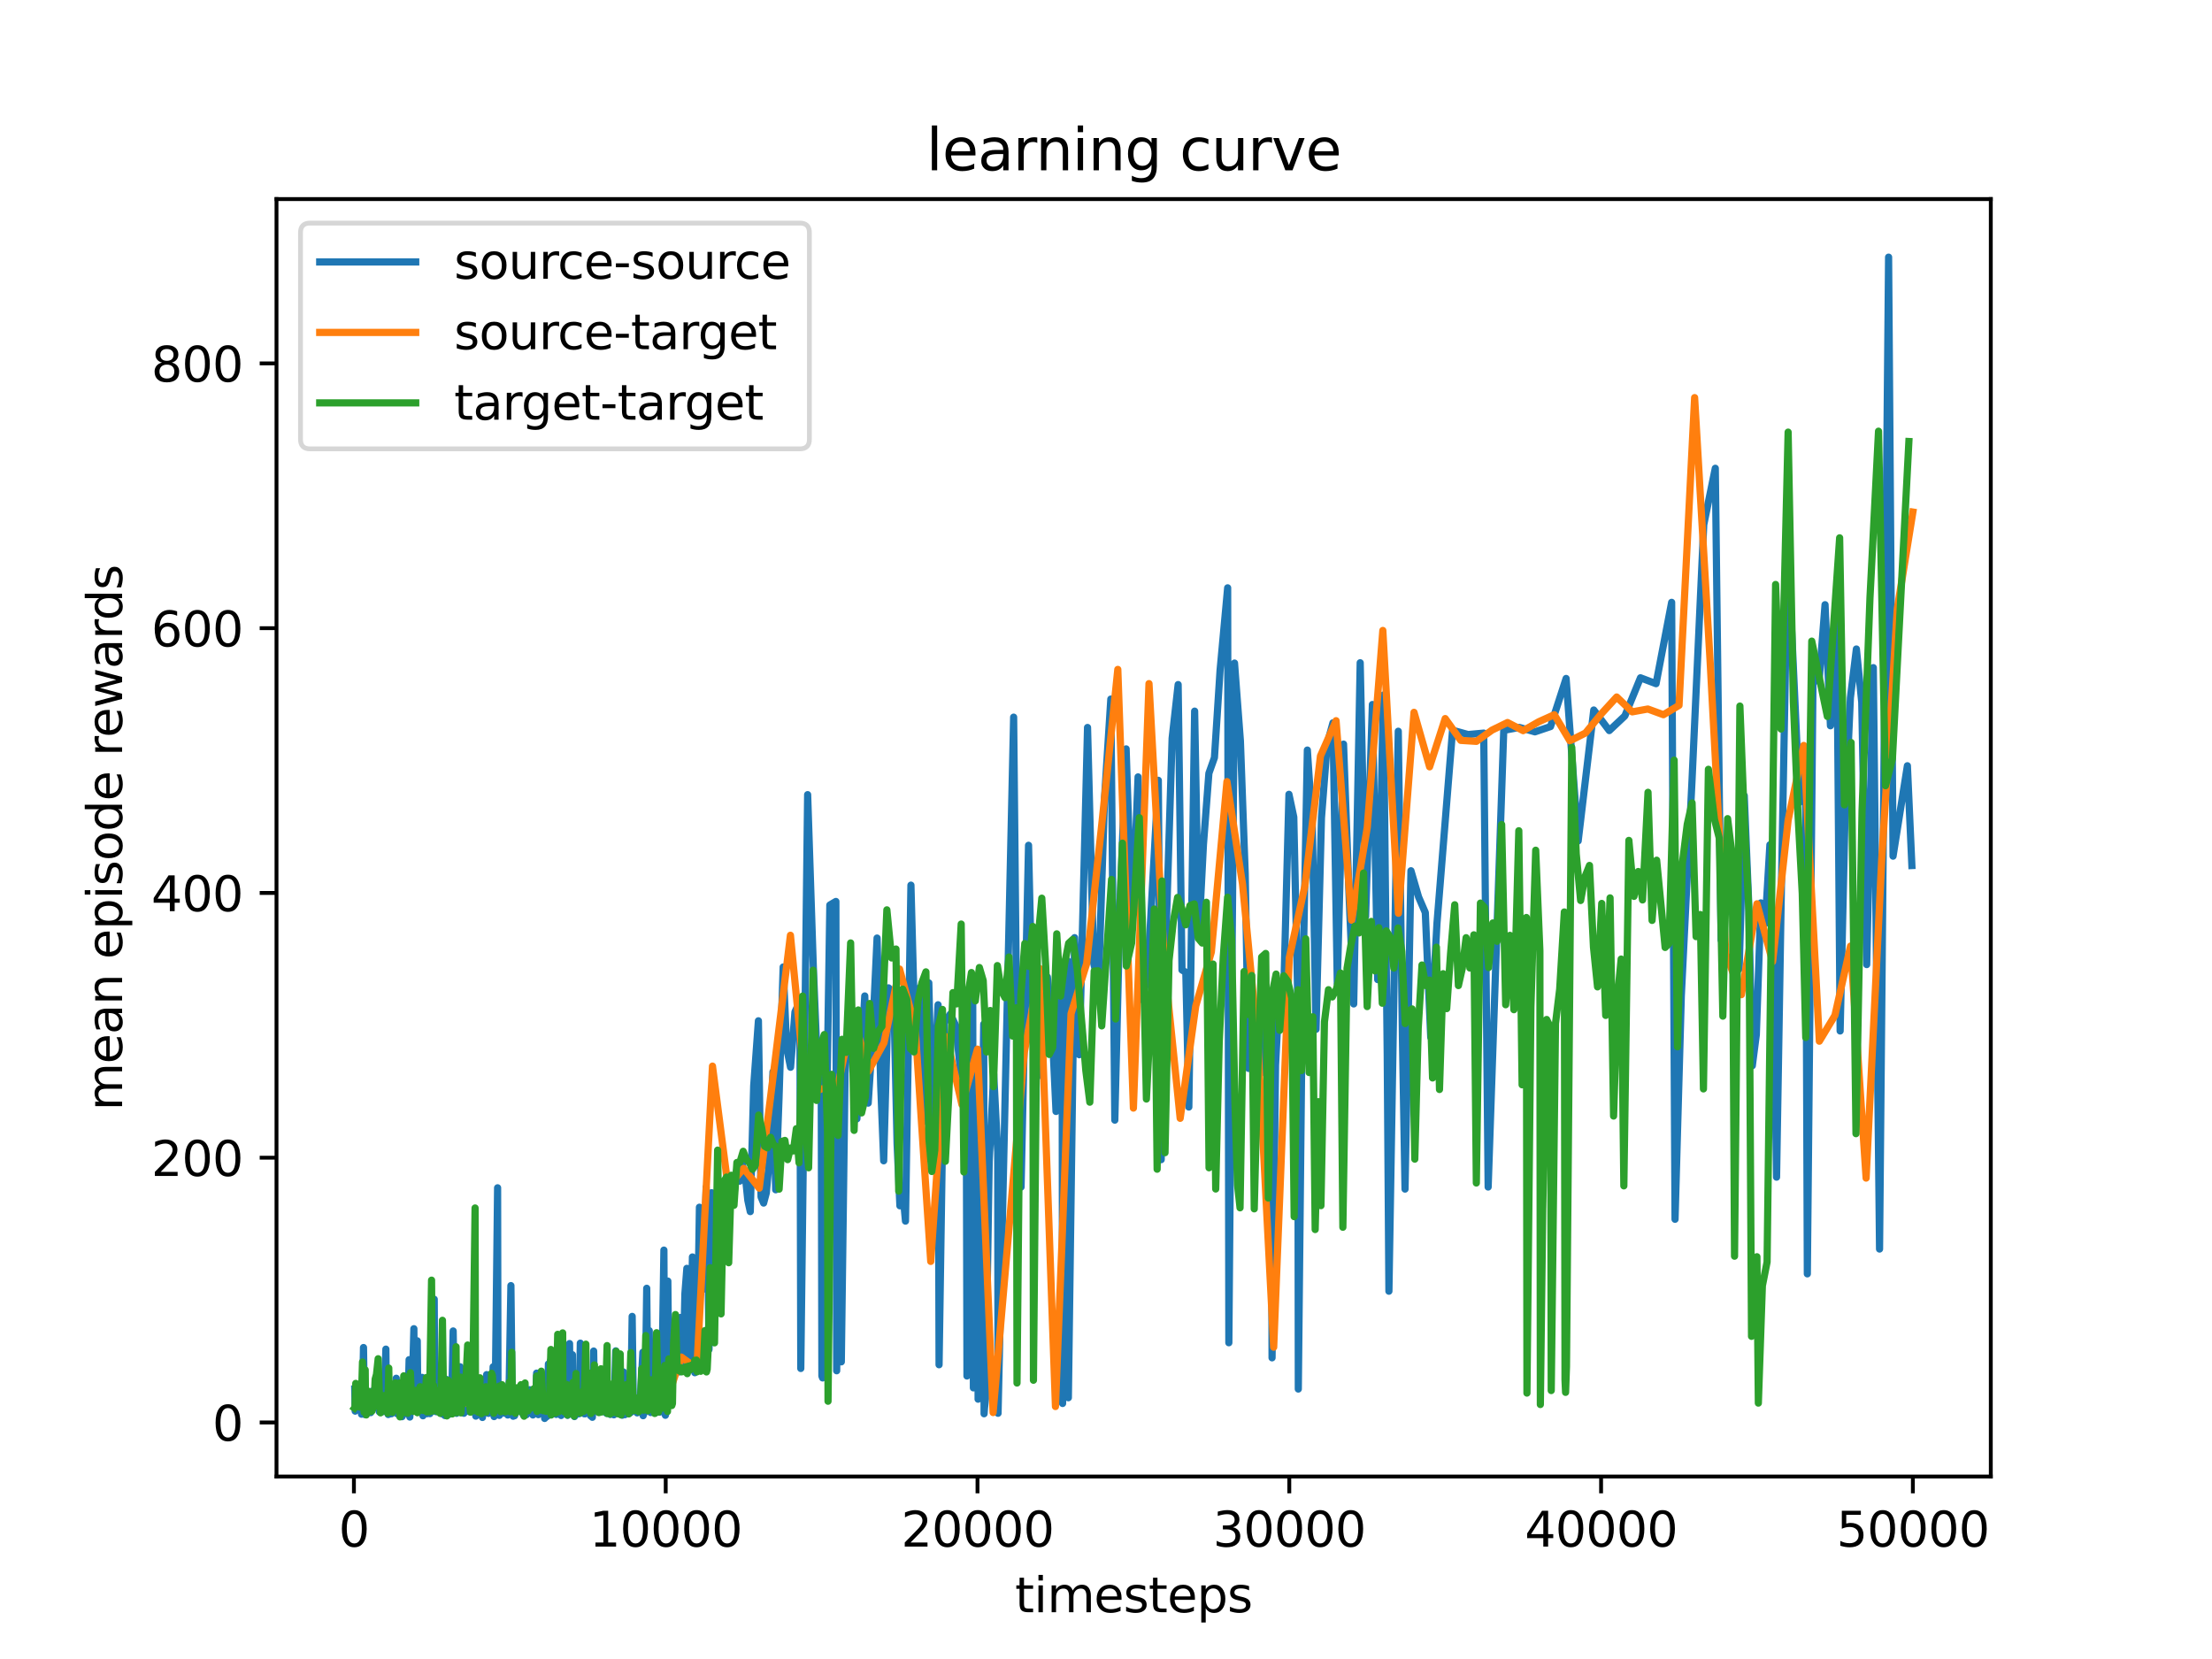 <?xml version="1.0" encoding="utf-8" standalone="no"?>
<!DOCTYPE svg PUBLIC "-//W3C//DTD SVG 1.1//EN"
  "http://www.w3.org/Graphics/SVG/1.1/DTD/svg11.dtd">
<svg xmlns:xlink="http://www.w3.org/1999/xlink" width="460.8pt" height="345.6pt" viewBox="0 0 460.8 345.6" xmlns="http://www.w3.org/2000/svg" version="1.1">
 <defs>
  <style type="text/css">*{stroke-linejoin: round; stroke-linecap: butt}</style>
 </defs>
 <g id="figure_1">
  <g id="patch_1">
   <path d="M 0 345.6 
L 460.8 345.6 
L 460.8 0 
L 0 0 
z
" style="fill: #ffffff"/>
  </g>
  <g id="axes_1">
   <g id="patch_2">
    <path d="M 57.6 307.584 
L 414.72 307.584 
L 414.72 41.472 
L 57.6 41.472 
z
" style="fill: #ffffff"/>
   </g>
   <g id="matplotlib.axis_1">
    <g id="xtick_1">
     <g id="line2d_1">
      <defs>
       <path id="m46d321cf12" d="M 0 0 
L 0 3.5 
" style="stroke: #000000; stroke-width: 0.8"/>
      </defs>
      <g>
       <use xlink:href="#m46d321cf12" x="73.729" y="307.584" style="stroke: #000000; stroke-width: 0.8"/>
      </g>
     </g>
     <g id="text_1">
      <!-- 0 -->
      <g transform="translate(70.548 322.182) scale(0.1 -0.1)">
       <defs>
        <path id="DejaVuSans-30" d="M 2034 4250 
Q 1547 4250 1301 3770 
Q 1056 3291 1056 2328 
Q 1056 1369 1301 889 
Q 1547 409 2034 409 
Q 2525 409 2770 889 
Q 3016 1369 3016 2328 
Q 3016 3291 2770 3770 
Q 2525 4250 2034 4250 
z
M 2034 4750 
Q 2819 4750 3233 4129 
Q 3647 3509 3647 2328 
Q 3647 1150 3233 529 
Q 2819 -91 2034 -91 
Q 1250 -91 836 529 
Q 422 1150 422 2328 
Q 422 3509 836 4129 
Q 1250 4750 2034 4750 
z
" transform="scale(0.016)"/>
       </defs>
       <use xlink:href="#DejaVuSans-30"/>
      </g>
     </g>
    </g>
    <g id="xtick_2">
     <g id="line2d_2">
      <g>
       <use xlink:href="#m46d321cf12" x="138.68" y="307.584" style="stroke: #000000; stroke-width: 0.8"/>
      </g>
     </g>
     <g id="text_2">
      <!-- 10000 -->
      <g transform="translate(122.774 322.182) scale(0.1 -0.1)">
       <defs>
        <path id="DejaVuSans-31" d="M 794 531 
L 1825 531 
L 1825 4091 
L 703 3866 
L 703 4441 
L 1819 4666 
L 2450 4666 
L 2450 531 
L 3481 531 
L 3481 0 
L 794 0 
L 794 531 
z
" transform="scale(0.016)"/>
       </defs>
       <use xlink:href="#DejaVuSans-31"/>
       <use xlink:href="#DejaVuSans-30" x="63.623"/>
       <use xlink:href="#DejaVuSans-30" x="127.246"/>
       <use xlink:href="#DejaVuSans-30" x="190.869"/>
       <use xlink:href="#DejaVuSans-30" x="254.492"/>
      </g>
     </g>
    </g>
    <g id="xtick_3">
     <g id="line2d_3">
      <g>
       <use xlink:href="#m46d321cf12" x="203.632" y="307.584" style="stroke: #000000; stroke-width: 0.8"/>
      </g>
     </g>
     <g id="text_3">
      <!-- 20000 -->
      <g transform="translate(187.726 322.182) scale(0.1 -0.1)">
       <defs>
        <path id="DejaVuSans-32" d="M 1228 531 
L 3431 531 
L 3431 0 
L 469 0 
L 469 531 
Q 828 903 1448 1529 
Q 2069 2156 2228 2338 
Q 2531 2678 2651 2914 
Q 2772 3150 2772 3378 
Q 2772 3750 2511 3984 
Q 2250 4219 1831 4219 
Q 1534 4219 1204 4116 
Q 875 4013 500 3803 
L 500 4441 
Q 881 4594 1212 4672 
Q 1544 4750 1819 4750 
Q 2544 4750 2975 4387 
Q 3406 4025 3406 3419 
Q 3406 3131 3298 2873 
Q 3191 2616 2906 2266 
Q 2828 2175 2409 1742 
Q 1991 1309 1228 531 
z
" transform="scale(0.016)"/>
       </defs>
       <use xlink:href="#DejaVuSans-32"/>
       <use xlink:href="#DejaVuSans-30" x="63.623"/>
       <use xlink:href="#DejaVuSans-30" x="127.246"/>
       <use xlink:href="#DejaVuSans-30" x="190.869"/>
       <use xlink:href="#DejaVuSans-30" x="254.492"/>
      </g>
     </g>
    </g>
    <g id="xtick_4">
     <g id="line2d_4">
      <g>
       <use xlink:href="#m46d321cf12" x="268.584" y="307.584" style="stroke: #000000; stroke-width: 0.8"/>
      </g>
     </g>
     <g id="text_4">
      <!-- 30000 -->
      <g transform="translate(252.678 322.182) scale(0.1 -0.1)">
       <defs>
        <path id="DejaVuSans-33" d="M 2597 2516 
Q 3050 2419 3304 2112 
Q 3559 1806 3559 1356 
Q 3559 666 3084 287 
Q 2609 -91 1734 -91 
Q 1441 -91 1130 -33 
Q 819 25 488 141 
L 488 750 
Q 750 597 1062 519 
Q 1375 441 1716 441 
Q 2309 441 2620 675 
Q 2931 909 2931 1356 
Q 2931 1769 2642 2001 
Q 2353 2234 1838 2234 
L 1294 2234 
L 1294 2753 
L 1863 2753 
Q 2328 2753 2575 2939 
Q 2822 3125 2822 3475 
Q 2822 3834 2567 4026 
Q 2313 4219 1838 4219 
Q 1578 4219 1281 4162 
Q 984 4106 628 3988 
L 628 4550 
Q 988 4650 1302 4700 
Q 1616 4750 1894 4750 
Q 2613 4750 3031 4423 
Q 3450 4097 3450 3541 
Q 3450 3153 3228 2886 
Q 3006 2619 2597 2516 
z
" transform="scale(0.016)"/>
       </defs>
       <use xlink:href="#DejaVuSans-33"/>
       <use xlink:href="#DejaVuSans-30" x="63.623"/>
       <use xlink:href="#DejaVuSans-30" x="127.246"/>
       <use xlink:href="#DejaVuSans-30" x="190.869"/>
       <use xlink:href="#DejaVuSans-30" x="254.492"/>
      </g>
     </g>
    </g>
    <g id="xtick_5">
     <g id="line2d_5">
      <g>
       <use xlink:href="#m46d321cf12" x="333.536" y="307.584" style="stroke: #000000; stroke-width: 0.8"/>
      </g>
     </g>
     <g id="text_5">
      <!-- 40000 -->
      <g transform="translate(317.629 322.182) scale(0.1 -0.1)">
       <defs>
        <path id="DejaVuSans-34" d="M 2419 4116 
L 825 1625 
L 2419 1625 
L 2419 4116 
z
M 2253 4666 
L 3047 4666 
L 3047 1625 
L 3713 1625 
L 3713 1100 
L 3047 1100 
L 3047 0 
L 2419 0 
L 2419 1100 
L 313 1100 
L 313 1709 
L 2253 4666 
z
" transform="scale(0.016)"/>
       </defs>
       <use xlink:href="#DejaVuSans-34"/>
       <use xlink:href="#DejaVuSans-30" x="63.623"/>
       <use xlink:href="#DejaVuSans-30" x="127.246"/>
       <use xlink:href="#DejaVuSans-30" x="190.869"/>
       <use xlink:href="#DejaVuSans-30" x="254.492"/>
      </g>
     </g>
    </g>
    <g id="xtick_6">
     <g id="line2d_6">
      <g>
       <use xlink:href="#m46d321cf12" x="398.487" y="307.584" style="stroke: #000000; stroke-width: 0.8"/>
      </g>
     </g>
     <g id="text_6">
      <!-- 50000 -->
      <g transform="translate(382.581 322.182) scale(0.1 -0.1)">
       <defs>
        <path id="DejaVuSans-35" d="M 691 4666 
L 3169 4666 
L 3169 4134 
L 1269 4134 
L 1269 2991 
Q 1406 3038 1543 3061 
Q 1681 3084 1819 3084 
Q 2600 3084 3056 2656 
Q 3513 2228 3513 1497 
Q 3513 744 3044 326 
Q 2575 -91 1722 -91 
Q 1428 -91 1123 -41 
Q 819 9 494 109 
L 494 744 
Q 775 591 1075 516 
Q 1375 441 1709 441 
Q 2250 441 2565 725 
Q 2881 1009 2881 1497 
Q 2881 1984 2565 2268 
Q 2250 2553 1709 2553 
Q 1456 2553 1204 2497 
Q 953 2441 691 2322 
L 691 4666 
z
" transform="scale(0.016)"/>
       </defs>
       <use xlink:href="#DejaVuSans-35"/>
       <use xlink:href="#DejaVuSans-30" x="63.623"/>
       <use xlink:href="#DejaVuSans-30" x="127.246"/>
       <use xlink:href="#DejaVuSans-30" x="190.869"/>
       <use xlink:href="#DejaVuSans-30" x="254.492"/>
      </g>
     </g>
    </g>
    <g id="text_7">
     <!-- timesteps -->
     <g transform="translate(211.444 335.861) scale(0.1 -0.1)">
      <defs>
       <path id="DejaVuSans-74" d="M 1172 4494 
L 1172 3500 
L 2356 3500 
L 2356 3053 
L 1172 3053 
L 1172 1153 
Q 1172 725 1289 603 
Q 1406 481 1766 481 
L 2356 481 
L 2356 0 
L 1766 0 
Q 1100 0 847 248 
Q 594 497 594 1153 
L 594 3053 
L 172 3053 
L 172 3500 
L 594 3500 
L 594 4494 
L 1172 4494 
z
" transform="scale(0.016)"/>
       <path id="DejaVuSans-69" d="M 603 3500 
L 1178 3500 
L 1178 0 
L 603 0 
L 603 3500 
z
M 603 4863 
L 1178 4863 
L 1178 4134 
L 603 4134 
L 603 4863 
z
" transform="scale(0.016)"/>
       <path id="DejaVuSans-6d" d="M 3328 2828 
Q 3544 3216 3844 3400 
Q 4144 3584 4550 3584 
Q 5097 3584 5394 3201 
Q 5691 2819 5691 2113 
L 5691 0 
L 5113 0 
L 5113 2094 
Q 5113 2597 4934 2840 
Q 4756 3084 4391 3084 
Q 3944 3084 3684 2787 
Q 3425 2491 3425 1978 
L 3425 0 
L 2847 0 
L 2847 2094 
Q 2847 2600 2669 2842 
Q 2491 3084 2119 3084 
Q 1678 3084 1418 2786 
Q 1159 2488 1159 1978 
L 1159 0 
L 581 0 
L 581 3500 
L 1159 3500 
L 1159 2956 
Q 1356 3278 1631 3431 
Q 1906 3584 2284 3584 
Q 2666 3584 2933 3390 
Q 3200 3197 3328 2828 
z
" transform="scale(0.016)"/>
       <path id="DejaVuSans-65" d="M 3597 1894 
L 3597 1613 
L 953 1613 
Q 991 1019 1311 708 
Q 1631 397 2203 397 
Q 2534 397 2845 478 
Q 3156 559 3463 722 
L 3463 178 
Q 3153 47 2828 -22 
Q 2503 -91 2169 -91 
Q 1331 -91 842 396 
Q 353 884 353 1716 
Q 353 2575 817 3079 
Q 1281 3584 2069 3584 
Q 2775 3584 3186 3129 
Q 3597 2675 3597 1894 
z
M 3022 2063 
Q 3016 2534 2758 2815 
Q 2500 3097 2075 3097 
Q 1594 3097 1305 2825 
Q 1016 2553 972 2059 
L 3022 2063 
z
" transform="scale(0.016)"/>
       <path id="DejaVuSans-73" d="M 2834 3397 
L 2834 2853 
Q 2591 2978 2328 3040 
Q 2066 3103 1784 3103 
Q 1356 3103 1142 2972 
Q 928 2841 928 2578 
Q 928 2378 1081 2264 
Q 1234 2150 1697 2047 
L 1894 2003 
Q 2506 1872 2764 1633 
Q 3022 1394 3022 966 
Q 3022 478 2636 193 
Q 2250 -91 1575 -91 
Q 1294 -91 989 -36 
Q 684 19 347 128 
L 347 722 
Q 666 556 975 473 
Q 1284 391 1588 391 
Q 1994 391 2212 530 
Q 2431 669 2431 922 
Q 2431 1156 2273 1281 
Q 2116 1406 1581 1522 
L 1381 1569 
Q 847 1681 609 1914 
Q 372 2147 372 2553 
Q 372 3047 722 3315 
Q 1072 3584 1716 3584 
Q 2034 3584 2315 3537 
Q 2597 3491 2834 3397 
z
" transform="scale(0.016)"/>
       <path id="DejaVuSans-70" d="M 1159 525 
L 1159 -1331 
L 581 -1331 
L 581 3500 
L 1159 3500 
L 1159 2969 
Q 1341 3281 1617 3432 
Q 1894 3584 2278 3584 
Q 2916 3584 3314 3078 
Q 3713 2572 3713 1747 
Q 3713 922 3314 415 
Q 2916 -91 2278 -91 
Q 1894 -91 1617 61 
Q 1341 213 1159 525 
z
M 3116 1747 
Q 3116 2381 2855 2742 
Q 2594 3103 2138 3103 
Q 1681 3103 1420 2742 
Q 1159 2381 1159 1747 
Q 1159 1113 1420 752 
Q 1681 391 2138 391 
Q 2594 391 2855 752 
Q 3116 1113 3116 1747 
z
" transform="scale(0.016)"/>
      </defs>
      <use xlink:href="#DejaVuSans-74"/>
      <use xlink:href="#DejaVuSans-69" x="39.209"/>
      <use xlink:href="#DejaVuSans-6d" x="66.992"/>
      <use xlink:href="#DejaVuSans-65" x="164.404"/>
      <use xlink:href="#DejaVuSans-73" x="225.928"/>
      <use xlink:href="#DejaVuSans-74" x="278.027"/>
      <use xlink:href="#DejaVuSans-65" x="317.236"/>
      <use xlink:href="#DejaVuSans-70" x="378.76"/>
      <use xlink:href="#DejaVuSans-73" x="442.236"/>
     </g>
    </g>
   </g>
   <g id="matplotlib.axis_2">
    <g id="ytick_1">
     <g id="line2d_7">
      <defs>
       <path id="mc028160bf5" d="M 0 0 
L -3.5 0 
" style="stroke: #000000; stroke-width: 0.8"/>
      </defs>
      <g>
       <use xlink:href="#mc028160bf5" x="57.6" y="296.325" style="stroke: #000000; stroke-width: 0.8"/>
      </g>
     </g>
     <g id="text_8">
      <!-- 0 -->
      <g transform="translate(44.237 300.124) scale(0.1 -0.1)">
       <use xlink:href="#DejaVuSans-30"/>
      </g>
     </g>
    </g>
    <g id="ytick_2">
     <g id="line2d_8">
      <g>
       <use xlink:href="#mc028160bf5" x="57.6" y="241.17" style="stroke: #000000; stroke-width: 0.8"/>
      </g>
     </g>
     <g id="text_9">
      <!-- 200 -->
      <g transform="translate(31.512 244.969) scale(0.1 -0.1)">
       <use xlink:href="#DejaVuSans-32"/>
       <use xlink:href="#DejaVuSans-30" x="63.623"/>
       <use xlink:href="#DejaVuSans-30" x="127.246"/>
      </g>
     </g>
    </g>
    <g id="ytick_3">
     <g id="line2d_9">
      <g>
       <use xlink:href="#mc028160bf5" x="57.6" y="186.015" style="stroke: #000000; stroke-width: 0.8"/>
      </g>
     </g>
     <g id="text_10">
      <!-- 400 -->
      <g transform="translate(31.512 189.814) scale(0.1 -0.1)">
       <use xlink:href="#DejaVuSans-34"/>
       <use xlink:href="#DejaVuSans-30" x="63.623"/>
       <use xlink:href="#DejaVuSans-30" x="127.246"/>
      </g>
     </g>
    </g>
    <g id="ytick_4">
     <g id="line2d_10">
      <g>
       <use xlink:href="#mc028160bf5" x="57.6" y="130.86" style="stroke: #000000; stroke-width: 0.8"/>
      </g>
     </g>
     <g id="text_11">
      <!-- 600 -->
      <g transform="translate(31.512 134.659) scale(0.1 -0.1)">
       <defs>
        <path id="DejaVuSans-36" d="M 2113 2584 
Q 1688 2584 1439 2293 
Q 1191 2003 1191 1497 
Q 1191 994 1439 701 
Q 1688 409 2113 409 
Q 2538 409 2786 701 
Q 3034 994 3034 1497 
Q 3034 2003 2786 2293 
Q 2538 2584 2113 2584 
z
M 3366 4563 
L 3366 3988 
Q 3128 4100 2886 4159 
Q 2644 4219 2406 4219 
Q 1781 4219 1451 3797 
Q 1122 3375 1075 2522 
Q 1259 2794 1537 2939 
Q 1816 3084 2150 3084 
Q 2853 3084 3261 2657 
Q 3669 2231 3669 1497 
Q 3669 778 3244 343 
Q 2819 -91 2113 -91 
Q 1303 -91 875 529 
Q 447 1150 447 2328 
Q 447 3434 972 4092 
Q 1497 4750 2381 4750 
Q 2619 4750 2861 4703 
Q 3103 4656 3366 4563 
z
" transform="scale(0.016)"/>
       </defs>
       <use xlink:href="#DejaVuSans-36"/>
       <use xlink:href="#DejaVuSans-30" x="63.623"/>
       <use xlink:href="#DejaVuSans-30" x="127.246"/>
      </g>
     </g>
    </g>
    <g id="ytick_5">
     <g id="line2d_11">
      <g>
       <use xlink:href="#mc028160bf5" x="57.6" y="75.705" style="stroke: #000000; stroke-width: 0.8"/>
      </g>
     </g>
     <g id="text_12">
      <!-- 800 -->
      <g transform="translate(31.512 79.504) scale(0.1 -0.1)">
       <defs>
        <path id="DejaVuSans-38" d="M 2034 2216 
Q 1584 2216 1326 1975 
Q 1069 1734 1069 1313 
Q 1069 891 1326 650 
Q 1584 409 2034 409 
Q 2484 409 2743 651 
Q 3003 894 3003 1313 
Q 3003 1734 2745 1975 
Q 2488 2216 2034 2216 
z
M 1403 2484 
Q 997 2584 770 2862 
Q 544 3141 544 3541 
Q 544 4100 942 4425 
Q 1341 4750 2034 4750 
Q 2731 4750 3128 4425 
Q 3525 4100 3525 3541 
Q 3525 3141 3298 2862 
Q 3072 2584 2669 2484 
Q 3125 2378 3379 2068 
Q 3634 1759 3634 1313 
Q 3634 634 3220 271 
Q 2806 -91 2034 -91 
Q 1263 -91 848 271 
Q 434 634 434 1313 
Q 434 1759 690 2068 
Q 947 2378 1403 2484 
z
M 1172 3481 
Q 1172 3119 1398 2916 
Q 1625 2713 2034 2713 
Q 2441 2713 2670 2916 
Q 2900 3119 2900 3481 
Q 2900 3844 2670 4047 
Q 2441 4250 2034 4250 
Q 1625 4250 1398 4047 
Q 1172 3844 1172 3481 
z
" transform="scale(0.016)"/>
       </defs>
       <use xlink:href="#DejaVuSans-38"/>
       <use xlink:href="#DejaVuSans-30" x="63.623"/>
       <use xlink:href="#DejaVuSans-30" x="127.246"/>
      </g>
     </g>
    </g>
    <g id="text_13">
     <!-- mean episode rewards -->
     <g transform="translate(25.433 231.36) rotate(-90) scale(0.1 -0.1)">
      <defs>
       <path id="DejaVuSans-61" d="M 2194 1759 
Q 1497 1759 1228 1600 
Q 959 1441 959 1056 
Q 959 750 1161 570 
Q 1363 391 1709 391 
Q 2188 391 2477 730 
Q 2766 1069 2766 1631 
L 2766 1759 
L 2194 1759 
z
M 3341 1997 
L 3341 0 
L 2766 0 
L 2766 531 
Q 2569 213 2275 61 
Q 1981 -91 1556 -91 
Q 1019 -91 701 211 
Q 384 513 384 1019 
Q 384 1609 779 1909 
Q 1175 2209 1959 2209 
L 2766 2209 
L 2766 2266 
Q 2766 2663 2505 2880 
Q 2244 3097 1772 3097 
Q 1472 3097 1187 3025 
Q 903 2953 641 2809 
L 641 3341 
Q 956 3463 1253 3523 
Q 1550 3584 1831 3584 
Q 2591 3584 2966 3190 
Q 3341 2797 3341 1997 
z
" transform="scale(0.016)"/>
       <path id="DejaVuSans-6e" d="M 3513 2113 
L 3513 0 
L 2938 0 
L 2938 2094 
Q 2938 2591 2744 2837 
Q 2550 3084 2163 3084 
Q 1697 3084 1428 2787 
Q 1159 2491 1159 1978 
L 1159 0 
L 581 0 
L 581 3500 
L 1159 3500 
L 1159 2956 
Q 1366 3272 1645 3428 
Q 1925 3584 2291 3584 
Q 2894 3584 3203 3211 
Q 3513 2838 3513 2113 
z
" transform="scale(0.016)"/>
       <path id="DejaVuSans-20" transform="scale(0.016)"/>
       <path id="DejaVuSans-6f" d="M 1959 3097 
Q 1497 3097 1228 2736 
Q 959 2375 959 1747 
Q 959 1119 1226 758 
Q 1494 397 1959 397 
Q 2419 397 2687 759 
Q 2956 1122 2956 1747 
Q 2956 2369 2687 2733 
Q 2419 3097 1959 3097 
z
M 1959 3584 
Q 2709 3584 3137 3096 
Q 3566 2609 3566 1747 
Q 3566 888 3137 398 
Q 2709 -91 1959 -91 
Q 1206 -91 779 398 
Q 353 888 353 1747 
Q 353 2609 779 3096 
Q 1206 3584 1959 3584 
z
" transform="scale(0.016)"/>
       <path id="DejaVuSans-64" d="M 2906 2969 
L 2906 4863 
L 3481 4863 
L 3481 0 
L 2906 0 
L 2906 525 
Q 2725 213 2448 61 
Q 2172 -91 1784 -91 
Q 1150 -91 751 415 
Q 353 922 353 1747 
Q 353 2572 751 3078 
Q 1150 3584 1784 3584 
Q 2172 3584 2448 3432 
Q 2725 3281 2906 2969 
z
M 947 1747 
Q 947 1113 1208 752 
Q 1469 391 1925 391 
Q 2381 391 2643 752 
Q 2906 1113 2906 1747 
Q 2906 2381 2643 2742 
Q 2381 3103 1925 3103 
Q 1469 3103 1208 2742 
Q 947 2381 947 1747 
z
" transform="scale(0.016)"/>
       <path id="DejaVuSans-72" d="M 2631 2963 
Q 2534 3019 2420 3045 
Q 2306 3072 2169 3072 
Q 1681 3072 1420 2755 
Q 1159 2438 1159 1844 
L 1159 0 
L 581 0 
L 581 3500 
L 1159 3500 
L 1159 2956 
Q 1341 3275 1631 3429 
Q 1922 3584 2338 3584 
Q 2397 3584 2469 3576 
Q 2541 3569 2628 3553 
L 2631 2963 
z
" transform="scale(0.016)"/>
       <path id="DejaVuSans-77" d="M 269 3500 
L 844 3500 
L 1563 769 
L 2278 3500 
L 2956 3500 
L 3675 769 
L 4391 3500 
L 4966 3500 
L 4050 0 
L 3372 0 
L 2619 2869 
L 1863 0 
L 1184 0 
L 269 3500 
z
" transform="scale(0.016)"/>
      </defs>
      <use xlink:href="#DejaVuSans-6d"/>
      <use xlink:href="#DejaVuSans-65" x="97.412"/>
      <use xlink:href="#DejaVuSans-61" x="158.936"/>
      <use xlink:href="#DejaVuSans-6e" x="220.215"/>
      <use xlink:href="#DejaVuSans-20" x="283.594"/>
      <use xlink:href="#DejaVuSans-65" x="315.381"/>
      <use xlink:href="#DejaVuSans-70" x="376.904"/>
      <use xlink:href="#DejaVuSans-69" x="440.381"/>
      <use xlink:href="#DejaVuSans-73" x="468.164"/>
      <use xlink:href="#DejaVuSans-6f" x="520.264"/>
      <use xlink:href="#DejaVuSans-64" x="581.445"/>
      <use xlink:href="#DejaVuSans-65" x="644.922"/>
      <use xlink:href="#DejaVuSans-20" x="706.445"/>
      <use xlink:href="#DejaVuSans-72" x="738.232"/>
      <use xlink:href="#DejaVuSans-65" x="777.096"/>
      <use xlink:href="#DejaVuSans-77" x="838.619"/>
      <use xlink:href="#DejaVuSans-61" x="920.406"/>
      <use xlink:href="#DejaVuSans-72" x="981.686"/>
      <use xlink:href="#DejaVuSans-64" x="1021.049"/>
      <use xlink:href="#DejaVuSans-73" x="1084.525"/>
     </g>
    </g>
   </g>
   <g id="line2d_12">
    <path d="M 73.898 289.357 
L 73.989 293.964 
L 74.144 293.674 
L 74.222 293.12 
L 74.567 288.927 
L 74.755 293.47 
L 74.833 293.51 
L 74.943 292.788 
L 75.112 289.37 
L 75.314 294.607 
L 75.398 294.489 
L 75.502 292.171 
L 75.723 280.713 
L 75.931 294.656 
L 75.989 294.425 
L 76.113 293.021 
L 76.177 294.541 
L 76.327 290.888 
L 76.606 292.813 
L 76.736 290.424 
L 76.853 294.088 
L 77.041 290.85 
L 77.152 291.779 
L 77.217 294.279 
L 77.308 293.993 
L 77.47 289.823 
L 77.593 293.539 
L 77.749 292.55 
L 77.931 292.366 
L 78.139 289.276 
L 78.243 292.882 
L 78.379 293.231 
L 78.633 289.317 
L 78.795 288.69 
L 79.009 294.089 
L 79.172 291.715 
L 79.412 293.907 
L 79.717 289.468 
L 79.802 294.058 
L 80.003 292.655 
L 80.386 281.05 
L 80.51 293.339 
L 80.633 293.887 
L 80.822 292.832 
L 80.88 294.674 
L 81.029 294.209 
L 81.166 292.061 
L 81.328 294.541 
L 81.432 293.257 
L 81.568 294.504 
L 81.698 291.139 
L 81.802 293.03 
L 81.984 289.836 
L 82.276 291.907 
L 82.543 287.114 
L 82.777 294.538 
L 82.978 290.566 
L 83.212 288.533 
L 83.4 293.63 
L 83.543 293.972 
L 83.614 293.833 
L 83.751 295.124 
L 83.894 291.16 
L 84.056 292.248 
L 84.193 289.519 
L 84.29 293.147 
L 84.42 292.343 
L 84.608 288.188 
L 84.686 294.5 
L 84.784 294.032 
L 84.985 292.486 
L 85.225 283.247 
L 85.375 295.194 
L 85.641 286.907 
L 85.719 293.605 
L 85.862 289.924 
L 86.219 276.792 
L 86.323 293.052 
L 86.446 292.573 
L 86.557 292.674 
L 86.661 292.518 
L 86.92 279.314 
L 87.037 291.205 
L 87.213 288.396 
L 87.427 294.168 
L 87.557 292.796 
L 87.713 292.795 
L 87.921 286.929 
L 88.116 294.933 
L 88.336 292.287 
L 88.583 290.979 
L 88.778 293.437 
L 88.921 292.391 
L 88.986 294.498 
L 89.187 288.923 
L 89.382 287.034 
L 89.564 294.483 
L 89.681 293.583 
L 89.876 287.446 
L 90.045 291.693 
L 90.454 270.654 
L 90.577 292.962 
L 90.714 293.151 
L 90.792 294.07 
L 90.876 293.889 
L 91.162 290.615 
L 91.233 293.986 
L 91.428 289.077 
L 91.746 294.041 
L 91.844 292.408 
L 92.019 287.435 
L 92.097 294.523 
L 92.227 293.941 
L 92.337 291.569 
L 92.5 294.735 
L 92.591 293.119 
L 92.656 294.881 
L 92.844 287.272 
L 93.006 293.189 
L 93.221 292.966 
L 93.318 294.208 
L 93.448 293.788 
L 93.604 294.617 
L 93.766 288.752 
L 93.864 293.669 
L 93.981 290.997 
L 94.085 292.289 
L 94.403 277.265 
L 94.643 292.641 
L 94.825 287.888 
L 95.039 289.144 
L 95.111 294.425 
L 95.377 289.33 
L 95.449 293.995 
L 95.559 293.949 
L 95.851 284.72 
L 95.923 294.222 
L 96.072 293.212 
L 96.196 290.282 
L 96.39 291.744 
L 96.468 293.432 
L 96.579 291.495 
L 96.644 294.409 
L 96.761 293.224 
L 96.936 287.813 
L 97.306 293.655 
L 97.501 288.953 
L 97.787 294.065 
L 97.956 291.219 
L 98.144 292.121 
L 98.242 293.714 
L 98.352 293.095 
L 98.482 291.008 
L 98.553 294.079 
L 98.813 293.474 
L 98.885 294.164 
L 99.021 293.278 
L 99.118 295.006 
L 99.372 294.048 
L 99.45 294.097 
L 99.632 287.207 
L 99.807 293.764 
L 99.989 292.755 
L 100.106 294.185 
L 100.242 290.297 
L 100.32 294.546 
L 100.502 295.286 
L 100.599 294.336 
L 100.762 288.553 
L 100.892 293.797 
L 100.989 292.44 
L 101.112 294.017 
L 101.379 286.356 
L 101.515 293.579 
L 101.613 293.114 
L 101.742 294.432 
L 101.84 292.735 
L 102.353 294.116 
L 102.73 284.724 
L 102.931 295.1 
L 103.054 292.043 
L 103.132 293.64 
L 103.659 247.441 
L 103.743 293.284 
L 103.97 288.258 
L 104.029 294.851 
L 104.139 293.468 
L 104.217 294.37 
L 104.392 288.806 
L 104.561 294.098 
L 104.717 292.166 
L 104.932 292.358 
L 105.003 294.377 
L 105.081 293.475 
L 105.217 290.034 
L 105.373 294.419 
L 105.464 293.481 
L 105.685 289.176 
L 105.776 294.774 
L 105.86 294.267 
L 106.055 289.229 
L 106.432 267.816 
L 106.672 289.254 
L 106.841 289.334 
L 106.906 295.03 
L 107.017 291.992 
L 107.127 292.582 
L 107.198 294.928 
L 107.387 292.675 
L 107.549 294.251 
L 107.952 290.655 
L 108.062 293.845 
L 108.173 291.671 
L 108.251 293.811 
L 108.361 291.243 
L 108.471 293.517 
L 108.595 292.219 
L 108.796 293.228 
L 108.952 292.881 
L 109.011 294.723 
L 109.127 292.422 
L 109.231 293.069 
L 109.504 292.11 
L 109.647 294.724 
L 109.939 289.589 
L 110.082 294.067 
L 110.18 294.162 
L 110.336 289.504 
L 110.407 293.866 
L 110.628 290.895 
L 110.745 292.262 
L 110.894 289.779 
L 111.011 294.762 
L 111.083 294.672 
L 111.18 293.207 
L 111.537 294.451 
L 111.784 286.045 
L 112.154 294.698 
L 112.408 288.206 
L 112.498 293.115 
L 112.628 293.86 
L 112.739 291.272 
L 112.836 292.493 
L 113.096 286.498 
L 113.193 293.308 
L 113.375 287.896 
L 113.46 295.488 
L 113.564 294.133 
L 113.694 294.908 
L 113.778 295.197 
L 113.979 293.051 
L 114.038 295.01 
L 114.246 284.137 
L 114.447 292.02 
L 114.694 283.438 
L 114.889 293.775 
L 115.148 292.211 
L 115.272 293.071 
L 115.428 289.137 
L 115.506 294.437 
L 115.714 283.568 
L 115.882 294.65 
L 115.973 294.232 
L 116.142 294.452 
L 116.525 282.319 
L 116.746 287.696 
L 116.896 294.876 
L 117.11 293.432 
L 117.181 294.261 
L 117.383 288.584 
L 117.513 290.507 
L 117.591 293.915 
L 117.753 292.667 
L 117.909 293.495 
L 118.162 283.744 
L 118.24 294.841 
L 118.649 279.887 
L 118.76 293.147 
L 119.247 282.207 
L 119.344 292.717 
L 119.539 291.227 
L 119.682 295.095 
L 119.845 290.918 
L 119.942 293.905 
L 120.098 289.622 
L 120.286 294.582 
L 120.416 292.426 
L 120.507 293.077 
L 120.643 294.511 
L 120.89 279.804 
L 121.189 292.165 
L 121.345 291.007 
L 121.488 290.841 
L 121.566 293.701 
L 121.65 293.418 
L 121.728 294.526 
L 121.826 293.212 
L 121.903 294.522 
L 121.975 294.303 
L 122.15 291.169 
L 122.228 293.813 
L 122.456 289.06 
L 122.546 293.961 
L 122.683 290.186 
L 122.982 293.961 
L 123.053 294.954 
L 123.196 290.517 
L 123.326 294.571 
L 123.397 295.25 
L 123.67 281.446 
L 123.872 294.082 
L 124.131 290.593 
L 124.222 293.952 
L 124.411 288.241 
L 124.644 287.14 
L 124.839 286.784 
L 125.041 288.462 
L 125.21 288.401 
L 125.326 293.052 
L 125.437 292.747 
L 125.508 294.029 
L 125.606 293.215 
L 125.697 293.461 
L 125.943 291.137 
L 126.034 293.452 
L 126.19 290.503 
L 126.346 294.416 
L 126.457 292.899 
L 126.548 293.375 
L 126.801 292.936 
L 126.963 291.259 
L 127.139 294.657 
L 127.723 292.325 
L 127.879 294.735 
L 128.275 281.406 
L 128.451 293.594 
L 128.555 291.818 
L 128.684 293.665 
L 128.918 291.433 
L 129.107 294.365 
L 129.198 293.541 
L 129.574 288.579 
L 129.639 294.814 
L 129.88 285.803 
L 129.957 294.668 
L 130.113 291.796 
L 130.178 294.708 
L 130.386 293.673 
L 130.626 294.263 
L 130.932 289.501 
L 131.055 294.102 
L 131.153 294.033 
L 131.295 288.346 
L 131.373 294.266 
L 131.692 274.228 
L 131.939 293.451 
L 132.036 292.968 
L 132.244 291.361 
L 132.387 293.253 
L 132.653 292.981 
L 132.724 294.325 
L 132.822 292.999 
L 132.932 293.173 
L 133.03 293.556 
L 133.127 292.445 
L 133.257 292.283 
L 133.432 290.841 
L 133.92 281.699 
L 133.978 294.919 
L 134.056 293.916 
L 134.127 294.521 
L 134.296 289.298 
L 134.368 294.149 
L 134.725 268.372 
L 134.978 293.47 
L 135.245 277.192 
L 135.556 294.254 
L 135.654 294.067 
L 135.738 293.396 
L 135.816 293.778 
L 136.05 287.051 
L 136.167 291.627 
L 136.329 291.335 
L 136.427 293.688 
L 136.563 291.715 
L 136.628 294.296 
L 136.803 291.15 
L 136.92 291.486 
L 137.018 293.689 
L 137.148 293.902 
L 137.245 293.53 
L 137.323 293.691 
L 137.414 294.175 
L 137.518 293.072 
L 137.719 286.829 
L 137.843 289.891 
L 138.304 260.421 
L 138.466 294.281 
L 138.609 294.829 
L 138.668 294.583 
L 139.122 266.871 
L 139.317 285.863 
L 139.564 280.946 
L 139.752 282.55 
L 140.155 275.807 
L 140.408 278.52 
L 140.739 284.584 
L 140.882 285.186 
L 141.038 284.469 
L 141.454 285.799 
L 141.727 274.449 
L 141.876 284.465 
L 142.181 284.473 
L 142.318 285.518 
L 142.675 269.52 
L 143.084 264.219 
L 143.675 283.874 
L 143.831 283.816 
L 144.247 261.848 
L 144.611 266.252 
L 144.74 285.963 
L 145.046 271.168 
L 145.182 285.479 
L 145.702 251.486 
L 146.202 253.251 
L 146.54 268.545 
L 147.105 247.326 
L 147.507 263.147 
L 147.696 281.127 
L 148.248 248.466 
L 148.683 259.531 
L 149.131 259.427 
L 149.664 249.678 
L 150.242 246.637 
L 150.723 255.925 
L 151.229 253.295 
L 151.807 246.811 
L 152.366 245.942 
L 152.911 248.69 
L 153.522 243.615 
L 154.1 246.053 
L 154.659 242.67 
L 155.25 244.89 
L 155.782 250.043 
L 156.295 252.403 
L 157.01 226.188 
L 157.991 212.65 
L 158.543 249.346 
L 159.075 250.62 
L 159.64 248.493 
L 160.264 241.562 
L 161.024 223.289 
L 161.589 247.853 
L 162.284 228.727 
L 163.148 201.445 
L 163.882 218.38 
L 164.687 222.332 
L 165.603 210.806 
L 166.629 208.555 
L 166.818 285.078 
L 168.247 165.539 
L 169.429 201.386 
L 170.247 221.243 
L 171.072 221.706 
L 171.215 286.653 
L 171.364 287.045 
L 172.871 188.53 
L 174.131 187.788 
L 174.294 285.554 
L 175.079 226.134 
L 175.261 283.696 
L 176.041 223.652 
L 176.911 210.369 
L 177.814 212.029 
L 178.509 233.071 
L 179.34 221.587 
L 180.146 207.474 
L 180.86 229.801 
L 181.717 216.703 
L 182.711 195.412 
L 183.465 225.978 
L 184.088 241.814 
L 185.082 205.784 
L 186.173 206.739 
L 186.875 238.189 
L 187.466 251.189 
L 188.089 248.527 
L 188.628 254.38 
L 189.765 184.394 
L 190.609 215.668 
L 191.61 205.773 
L 192.422 233.641 
L 193.487 204.749 
L 194.208 234.183 
L 195.416 209.311 
L 195.624 284.302 
L 196.708 213.061 
L 197.981 211.235 
L 199.144 213.763 
L 200.138 223.766 
L 201.261 213.596 
L 201.437 286.648 
L 202.632 205.236 
L 202.775 289.115 
L 203.645 229.213 
L 203.756 291.475 
L 204.931 213.339 
L 205.003 294.511 
L 205.087 293.332 
L 205.295 291.388 
L 206.068 241.937 
L 207.01 223.776 
L 207.841 240.001 
L 207.913 294.411 
L 211.16 149.395 
L 212.037 237.632 
L 212.706 247.285 
L 214.265 176.088 
L 215.194 216.707 
L 216.025 224.404 
L 217.051 213.157 
L 218.188 203.539 
L 219.169 214.073 
L 219.987 231.537 
L 221.247 202.18 
L 221.358 292.37 
L 222.429 200.178 
L 222.559 291.175 
L 223.858 195.332 
L 224.839 219.72 
L 226.554 151.546 
L 227.84 200.682 
L 228.846 204.908 
L 230.1 166.105 
L 231.406 145.632 
L 232.237 233.346 
L 233.348 187.523 
L 234.595 156.009 
L 235.816 193.623 
L 237.082 161.842 
L 238.018 208.286 
L 239.102 202.332 
L 241.298 162.553 
L 241.895 241.581 
L 242.921 194.332 
L 244.175 153.798 
L 245.429 142.609 
L 246.228 202.069 
L 247.026 202.542 
L 247.656 230.616 
L 248.865 148.143 
L 249.728 195.041 
L 250.703 175.864 
L 251.833 161.095 
L 252.989 157.83 
L 254.165 139.618 
L 255.743 122.456 
L 255.99 279.72 
L 257.172 138.129 
L 258.399 154.368 
L 259.4 181.964 
L 260.114 222.572 
L 260.926 219.214 
L 261.725 212.116 
L 262.563 213.007 
L 263.264 223.446 
L 264.083 209.182 
L 264.81 224.484 
L 264.992 282.859 
L 265.72 221.904 
L 266.564 205.447 
L 267.428 206.537 
L 268.512 165.47 
L 269.519 170.224 
L 270.357 208.581 
L 270.461 289.362 
L 271.234 214.426 
L 272.345 156.253 
L 273.377 171.877 
L 274.15 214.427 
L 275.287 170.349 
L 276.489 154.908 
L 277.677 150.582 
L 278.58 204.895 
L 279.885 155.014 
L 281.022 186.216 
L 282.003 209.139 
L 283.354 138.062 
L 284.484 190.939 
L 285.894 146.764 
L 286.998 204.071 
L 288.173 144.788 
L 288.985 219.702 
L 289.336 268.982 
L 291.285 152.328 
L 292.155 216.41 
L 292.694 247.71 
L 293.928 181.393 
L 295.519 186.858 
L 296.916 190.099 
L 298.046 216.076 
L 299.345 192.371 
L 302.593 152.119 
L 305.84 153.02 
L 309.088 152.716 
L 310.01 247.277 
L 313.258 152.146 
L 316.505 151.536 
L 319.753 152.456 
L 323 151.358 
L 326.248 141.337 
L 328.762 175.187 
L 332.009 147.905 
L 335.244 152.193 
L 338.491 149.139 
L 341.739 141.197 
L 344.987 142.424 
L 348.234 125.478 
L 348.942 253.998 
L 350.248 207.453 
L 352.456 163.054 
L 354.924 109.304 
L 357.327 97.55 
L 358.535 195.831 
L 359.672 177.269 
L 360.627 188.8 
L 361.497 193.292 
L 362.296 201.86 
L 363.361 165.757 
L 364.258 187.462 
L 365.037 222.013 
L 365.875 215.546 
L 366.83 188.092 
L 367.726 192.409 
L 368.7 175.984 
L 369.545 208.129 
L 370.09 245.227 
L 370.993 190.836 
L 372.409 113.093 
L 374.877 167.123 
L 376.111 158.333 
L 376.501 265.369 
L 377.696 139.823 
L 378.943 141.972 
L 380.19 125.968 
L 381.314 151.191 
L 382.607 126.415 
L 383.334 214.77 
L 384.334 170.825 
L 385.471 145.355 
L 386.718 135.197 
L 387.835 146.293 
L 388.868 200.942 
L 390.245 139.079 
L 391.544 260.199 
L 393.428 53.568 
L 394.356 178.355 
L 397.344 159.52 
L 398.279 180.308 
L 398.279 180.308 
" clip-path="url(#p32578ff107)" style="fill: none; stroke: #1f77b4; stroke-width: 1.5; stroke-linecap: square"/>
   </g>
   <g id="line2d_13">
    <path d="M 76.976 292.315 
L 80.224 292.332 
L 83.472 292.302 
L 86.719 292.306 
L 89.967 292.321 
L 93.214 292.308 
L 96.462 292.311 
L 99.709 292.308 
L 102.957 292.301 
L 106.205 292.307 
L 109.452 292.318 
L 112.7 292.304 
L 115.947 292.318 
L 119.195 292.316 
L 122.443 292.323 
L 125.69 292.31 
L 128.938 292.299 
L 132.185 292.309 
L 135.433 292.292 
L 138.68 292.327 
L 141.928 282.707 
L 145.176 285.087 
L 148.423 222.092 
L 151.671 247.225 
L 154.918 243.394 
L 158.166 247.516 
L 161.414 221.341 
L 164.661 194.833 
L 167.909 228.137 
L 171.156 226.809 
L 174.404 226.886 
L 177.652 211.299 
L 180.899 223.169 
L 184.147 217.243 
L 187.394 201.867 
L 190.642 213.967 
L 193.889 262.775 
L 197.137 215.985 
L 200.385 230.102 
L 203.632 218.557 
L 206.88 294.261 
L 210.127 256.649 
L 213.375 219.249 
L 216.623 201.771 
L 219.87 293.005 
L 223.118 211.175 
L 226.365 200.75 
L 229.613 170.867 
L 232.86 139.45 
L 236.108 230.836 
L 239.356 142.41 
L 242.603 201.178 
L 245.851 232.966 
L 249.098 209.575 
L 252.346 198.316 
L 255.594 162.826 
L 258.841 184.184 
L 262.089 217.989 
L 265.336 280.652 
L 268.584 199.498 
L 271.831 184.543 
L 275.079 157.475 
L 278.327 150.136 
L 281.574 191.696 
L 284.822 172.385 
L 288.069 131.336 
L 291.317 190.251 
L 294.565 148.391 
L 297.812 159.746 
L 301.06 149.691 
L 304.307 154.236 
L 307.555 154.439 
L 310.802 152.103 
L 314.05 150.515 
L 317.298 152.21 
L 320.545 150.354 
L 323.793 148.889 
L 327.04 154.339 
L 330.288 152.694 
L 333.536 148.75 
L 336.783 145.196 
L 340.031 148.292 
L 343.278 147.701 
L 346.526 148.889 
L 349.774 146.936 
L 353.021 82.83 
L 356.269 138.133 
L 359.516 198.707 
L 362.764 207.207 
L 366.011 188.277 
L 369.259 200.338 
L 372.507 170.834 
L 375.754 155.289 
L 379.002 216.901 
L 382.249 211.527 
L 385.497 197.093 
L 388.745 245.418 
L 391.992 179.243 
L 395.24 126.831 
L 398.487 106.668 
" clip-path="url(#p32578ff107)" style="fill: none; stroke: #ff7f0e; stroke-width: 1.5; stroke-linecap: square"/>
   </g>
   <g id="line2d_14">
    <path d="M 73.833 293.332 
L 73.943 293.184 
L 74.112 288.183 
L 74.209 293.116 
L 74.391 288.426 
L 74.515 291.296 
L 74.716 291.217 
L 74.911 291.598 
L 74.989 293.142 
L 75.177 289.818 
L 75.301 290.927 
L 75.515 283.723 
L 75.768 288.936 
L 75.84 294.181 
L 76.08 285.367 
L 76.164 294.007 
L 76.249 293.392 
L 76.301 294.759 
L 76.71 289.814 
L 76.801 292.281 
L 77.171 290.39 
L 77.243 294.056 
L 77.366 291.223 
L 77.509 293.934 
L 77.626 293.103 
L 77.814 293.261 
L 77.899 293.072 
L 78.152 287.311 
L 78.431 286.302 
L 78.776 283.048 
L 79.035 290.7 
L 79.198 292.205 
L 79.269 294.322 
L 79.399 293.942 
L 79.665 292.231 
L 79.841 293.864 
L 80.023 290.724 
L 80.146 291.543 
L 80.49 291.015 
L 80.75 294.405 
L 80.99 284.996 
L 81.114 293.457 
L 81.263 292.714 
L 81.38 291.445 
L 81.478 293.349 
L 81.724 291.612 
L 81.802 294.193 
L 81.978 289.651 
L 82.114 292.281 
L 82.367 288.075 
L 82.556 293.455 
L 82.686 293.456 
L 82.79 292.764 
L 82.893 293.584 
L 83.036 289.415 
L 83.231 288.092 
L 83.316 295.161 
L 83.472 291.473 
L 83.692 294.138 
L 83.822 290.121 
L 83.939 291.588 
L 84.115 286.606 
L 84.18 294.292 
L 84.264 294.042 
L 84.602 288.93 
L 84.693 292.922 
L 84.862 291.203 
L 84.933 294.413 
L 85.303 292.251 
L 85.498 285.958 
L 85.797 293.188 
L 86.089 294.021 
L 86.2 293.679 
L 86.342 290.898 
L 86.505 290.959 
L 86.648 289.636 
L 86.758 293.608 
L 86.875 292.668 
L 86.946 294.298 
L 87.109 290.621 
L 87.336 292.052 
L 87.512 288.874 
L 87.596 293.775 
L 87.739 292.751 
L 87.901 292.748 
L 88.077 293.81 
L 88.187 292.389 
L 88.395 292.76 
L 88.837 286.958 
L 88.915 294.135 
L 89.194 291.557 
L 89.356 287.496 
L 89.434 294.119 
L 89.902 266.68 
L 90.11 293.955 
L 90.304 288.558 
L 90.408 293.547 
L 90.512 292.92 
L 90.688 293.67 
L 90.98 290.721 
L 91.149 289.679 
L 91.214 294.109 
L 91.578 289.984 
L 91.701 294.435 
L 91.824 292.439 
L 92.169 275.043 
L 92.435 294.026 
L 92.63 289.556 
L 92.773 294.319 
L 93.019 292.912 
L 93.097 294.961 
L 93.331 287.507 
L 93.636 291.646 
L 93.753 292.219 
L 93.844 293.27 
L 94.026 291.617 
L 94.15 292.698 
L 94.215 294.552 
L 94.318 292.133 
L 94.442 292.183 
L 94.507 294.131 
L 94.598 293.654 
L 94.708 292.781 
L 95.007 280.552 
L 95.104 294.289 
L 95.618 287.636 
L 95.786 293.446 
L 95.968 286.878 
L 96.033 294.322 
L 96.241 290.018 
L 96.436 292.513 
L 96.566 290.007 
L 96.683 291.221 
L 97.033 288.016 
L 97.423 280.192 
L 97.586 290.781 
L 97.878 293.136 
L 98.021 294.178 
L 98.196 292.731 
L 98.313 291.969 
L 98.43 292.873 
L 98.969 251.644 
L 99.053 293.908 
L 99.203 291.915 
L 99.281 293.147 
L 99.391 293.051 
L 99.573 291.674 
L 99.632 294.192 
L 99.976 287.016 
L 100.047 293.708 
L 100.21 292.773 
L 100.288 294.499 
L 100.346 294.464 
L 100.482 290.431 
L 100.599 293.565 
L 100.853 291.73 
L 100.944 293.276 
L 101.034 292.68 
L 101.21 288.876 
L 101.288 294.171 
L 101.535 292.251 
L 101.691 292.792 
L 101.872 291.244 
L 101.996 293.397 
L 102.158 292.65 
L 102.405 286.08 
L 102.58 286.57 
L 102.788 290.23 
L 102.853 294.414 
L 102.938 293.272 
L 103.067 290.327 
L 103.308 292.239 
L 103.464 291.685 
L 103.574 292.232 
L 103.678 293.444 
L 103.99 288.755 
L 104.204 291.981 
L 104.295 294.098 
L 104.581 288.454 
L 104.665 292.907 
L 104.776 292.675 
L 104.912 293.558 
L 105.055 292.34 
L 105.198 292.377 
L 105.269 294.118 
L 105.419 292.537 
L 105.549 293.428 
L 105.815 289.757 
L 105.932 292.819 
L 106.101 287.929 
L 106.283 294.117 
L 106.361 293.885 
L 106.607 281.697 
L 106.731 291.022 
L 106.854 291.673 
L 107.004 290.803 
L 107.088 293.492 
L 107.205 293.011 
L 107.315 293.194 
L 107.38 294.426 
L 107.452 294.071 
L 107.738 289.083 
L 108.114 292.294 
L 108.225 292.549 
L 108.322 293.281 
L 108.523 288.452 
L 108.614 293.678 
L 108.79 293.154 
L 108.855 294.373 
L 108.985 291.66 
L 109.173 295.024 
L 109.381 288.101 
L 109.556 293.293 
L 109.822 290.142 
L 110.004 293.921 
L 110.375 291.013 
L 110.53 291.385 
L 110.667 293.311 
L 110.81 289.933 
L 110.92 292.137 
L 111.031 292.07 
L 111.193 289.297 
L 111.284 292.839 
L 111.446 291.701 
L 111.602 291.678 
L 111.778 286.641 
L 111.862 294.034 
L 112.161 293.668 
L 112.343 292.186 
L 112.427 293.757 
L 112.531 292.998 
L 112.771 285.641 
L 113.18 293.879 
L 113.297 290.989 
L 113.414 292.696 
L 113.538 290.918 
L 113.785 294.016 
L 114.09 291.974 
L 114.226 292.923 
L 114.33 292.49 
L 114.421 292.882 
L 114.759 281.118 
L 114.824 294.775 
L 115.09 292.071 
L 115.272 287.214 
L 115.369 293.856 
L 115.558 289.633 
L 115.74 294.376 
L 115.818 293.933 
L 116.181 277.964 
L 116.344 294.111 
L 116.532 293.329 
L 117.214 277.664 
L 117.285 293.818 
L 117.409 291.885 
L 117.526 294.101 
L 117.825 288.539 
L 118.019 288.395 
L 118.208 294.778 
L 118.474 290.311 
L 118.63 290.539 
L 118.799 293.807 
L 119.091 289.678 
L 119.195 292.235 
L 119.364 287.966 
L 119.422 294.312 
L 119.552 293.008 
L 119.604 294.999 
L 119.754 292.678 
L 119.994 286.129 
L 120.143 292.87 
L 120.26 291.285 
L 120.332 294.17 
L 120.481 292.158 
L 120.747 293.919 
L 120.832 293.464 
L 120.903 294.365 
L 121.033 290.222 
L 121.131 293.442 
L 121.273 293.527 
L 121.403 289.822 
L 121.585 294.008 
L 122.046 280.015 
L 122.144 292.357 
L 122.417 290.253 
L 122.65 287.794 
L 122.884 294.062 
L 123.021 293.585 
L 123.086 294.458 
L 123.28 285.955 
L 123.534 289.46 
L 123.612 293.984 
L 123.82 284.328 
L 123.917 292.279 
L 124.053 293.065 
L 124.157 292.339 
L 124.255 293.673 
L 124.45 292.541 
L 124.573 293.972 
L 124.67 292.834 
L 124.748 294.278 
L 124.846 293.373 
L 124.911 294.24 
L 125.197 285.138 
L 125.339 294.14 
L 125.801 286.576 
L 126.028 293.414 
L 126.216 289.223 
L 126.47 280.312 
L 126.528 294.472 
L 126.684 289.33 
L 126.846 288.822 
L 127.061 294.569 
L 127.392 291.38 
L 127.58 294.301 
L 127.756 289.644 
L 127.976 287.935 
L 128.119 292.936 
L 128.366 281.519 
L 128.431 294.333 
L 128.671 290.432 
L 128.808 294.548 
L 128.879 294.146 
L 129.198 282.046 
L 129.366 294.751 
L 129.464 292.783 
L 129.6 293.299 
L 129.678 294.052 
L 129.782 293.269 
L 129.951 293.995 
L 130.029 293.873 
L 130.126 292.372 
L 130.25 293.224 
L 130.445 288.46 
L 130.672 293.025 
L 130.769 293.902 
L 130.899 292.801 
L 130.99 294.545 
L 131.412 281.759 
L 131.977 293.068 
L 132.062 293.861 
L 132.205 293.108 
L 132.315 293.678 
L 132.549 291.238 
L 132.627 293.522 
L 132.874 292.618 
L 133.069 294.086 
L 133.231 291.074 
L 133.393 292.968 
L 133.679 285.116 
L 134.075 293.765 
L 134.192 292.544 
L 134.524 278.219 
L 134.712 290.342 
L 134.894 291.58 
L 134.978 293.888 
L 135.238 289.036 
L 135.439 290.651 
L 135.628 287.432 
L 135.81 287.959 
L 136.069 292.848 
L 136.258 290.72 
L 136.388 294.453 
L 136.777 277.629 
L 137.18 294.15 
L 137.42 291.57 
L 137.518 292.646 
L 137.732 288.536 
L 137.999 293.34 
L 138.096 293.255 
L 138.258 290.577 
L 138.473 284.45 
L 138.596 293.25 
L 138.745 292.663 
L 138.862 291.204 
L 139.051 294.048 
L 139.33 283.077 
L 139.72 292.383 
L 139.856 290.401 
L 139.947 292.8 
L 140.083 292.387 
L 140.317 279.733 
L 140.707 273.841 
L 141.077 285.346 
L 141.227 285.255 
L 141.382 284.893 
L 141.525 285.612 
L 141.831 284.901 
L 141.974 285.79 
L 142.272 285.141 
L 142.415 285.724 
L 142.565 285.224 
L 142.714 285.229 
L 142.87 284.779 
L 143.032 284.697 
L 143.169 286.159 
L 143.48 284.568 
L 143.63 285.277 
L 143.779 285.369 
L 143.929 285.152 
L 144.091 284.374 
L 144.247 284.778 
L 144.409 284.509 
L 144.559 285.111 
L 144.734 283.364 
L 144.896 284.35 
L 145.072 283.322 
L 145.215 285.771 
L 145.513 285.21 
L 145.825 284.712 
L 145.968 285.665 
L 146.273 284.847 
L 146.423 285.373 
L 146.605 282.65 
L 146.858 277.18 
L 147.17 285.801 
L 147.319 285.238 
L 147.533 280.655 
L 147.949 264.083 
L 148.254 273.369 
L 148.618 268.262 
L 148.845 279.745 
L 149.495 239.593 
L 149.904 266.851 
L 150.209 273.712 
L 150.775 246.168 
L 151.346 245.208 
L 151.801 263.049 
L 152.359 244.822 
L 152.905 251.084 
L 153.509 242.169 
L 154.139 242.108 
L 154.821 239.832 
L 155.496 241.55 
L 156.159 242.292 
L 156.757 243.583 
L 157.348 242.716 
L 158.043 232.294 
L 158.666 234.902 
L 159.29 238.784 
L 159.894 239.124 
L 160.524 236.921 
L 161.128 238.477 
L 161.719 238.849 
L 162.303 247.723 
L 162.901 237.768 
L 163.512 237.572 
L 164.083 241.573 
L 164.674 239.162 
L 165.265 239.765 
L 165.895 235.125 
L 166.454 242.239 
L 167.207 207.491 
L 167.837 235.756 
L 168.448 243.272 
L 169.39 202.111 
L 170.117 229.243 
L 170.871 217.893 
L 171.715 215.514 
L 172.39 235.835 
L 172.494 291.902 
L 173.235 223.802 
L 173.956 231.307 
L 174.579 236.54 
L 175.411 216.503 
L 176.249 219.243 
L 177.203 196.43 
L 177.924 235.481 
L 178.788 210.397 
L 179.483 231.839 
L 180.269 228.511 
L 181.165 209.048 
L 181.997 218.401 
L 182.854 214.98 
L 183.718 213.816 
L 184.751 189.538 
L 185.732 199.56 
L 186.647 197.702 
L 187.219 248.136 
L 188.063 206.051 
L 188.908 208.239 
L 189.629 218.432 
L 190.389 219.139 
L 191.226 208.552 
L 192.051 204.697 
L 192.883 202.455 
L 193.506 237.174 
L 194.11 244.043 
L 194.734 239.625 
L 195.487 213.757 
L 196.332 210.284 
L 196.936 241.922 
L 197.611 228.93 
L 198.514 206.779 
L 199.3 209.129 
L 200.235 192.496 
L 200.794 244.146 
L 201.56 207.691 
L 202.372 202.595 
L 203.178 208.5 
L 204.022 201.55 
L 204.821 204.272 
L 205.522 219.151 
L 206.282 210.507 
L 206.951 226.379 
L 207.77 201.145 
L 208.569 206.241 
L 209.361 207.83 
L 210.186 199.361 
L 210.939 215.831 
L 211.732 209.942 
L 211.862 288.111 
L 212.647 207.494 
L 213.485 196.552 
L 214.291 201.311 
L 215.148 192.994 
L 215.285 287.529 
L 216.122 196.925 
L 217.025 187.106 
L 217.844 201.343 
L 218.565 219.662 
L 219.299 218.206 
L 220.143 194.534 
L 220.935 207.527 
L 221.767 200.853 
L 222.618 196.497 
L 223.481 195.701 
L 224.41 201.958 
L 226.196 223.023 
L 227.028 229.605 
L 227.937 202.298 
L 228.756 202.237 
L 229.509 213.713 
L 231.561 183.201 
L 232.412 212.275 
L 233.828 175.647 
L 234.634 201.238 
L 235.738 196.446 
L 237.342 170.334 
L 238.174 199.1 
L 238.817 228.948 
L 239.583 213.662 
L 240.447 189.361 
L 241.051 243.569 
L 242.058 183.522 
L 242.694 240.127 
L 243.532 200.089 
L 244.415 192.028 
L 245.312 186.954 
L 246.169 189.14 
L 247.02 192.66 
L 247.884 188.656 
L 248.787 188.3 
L 249.611 195.468 
L 250.436 196.451 
L 251.313 187.957 
L 251.865 243.273 
L 252.703 200.829 
L 253.255 247.689 
L 253.983 217.223 
L 254.827 199.381 
L 255.736 186.909 
L 256.574 195.841 
L 257.25 229.366 
L 257.802 246.861 
L 258.322 251.61 
L 259.159 202.387 
L 259.939 211.337 
L 260.757 203.211 
L 261.283 251.825 
L 261.959 225.159 
L 262.829 199.366 
L 263.667 198.618 
L 264.206 249.576 
L 265.025 206.893 
L 265.836 202.915 
L 266.59 214.644 
L 267.428 203.263 
L 268.266 204.42 
L 269.084 207.892 
L 269.597 253.453 
L 270.409 206.167 
L 271.117 223.022 
L 272.007 195.574 
L 272.715 223.431 
L 273.488 211.809 
L 273.975 256.134 
L 274.644 229.503 
L 275.176 251.163 
L 275.91 212.861 
L 276.742 206.171 
L 277.534 207.681 
L 278.385 206.069 
L 279.242 202.683 
L 279.743 255.661 
L 280.613 201.718 
L 281.412 196.905 
L 282.256 192.93 
L 283.114 194.347 
L 284.055 181.865 
L 284.809 209.69 
L 285.673 191.95 
L 286.433 202.258 
L 287.245 193.265 
L 287.959 208.991 
L 288.777 193.93 
L 289.589 195.184 
L 290.362 201.669 
L 291.239 193.315 
L 292.018 198.189 
L 292.726 213.233 
L 293.441 210.635 
L 294.168 210.176 
L 294.727 241.469 
L 295.441 214.191 
L 296.227 201.024 
L 296.994 205.307 
L 297.767 204.177 
L 298.429 224.559 
L 299.235 197.315 
L 299.871 226.962 
L 300.638 202.839 
L 301.378 210.117 
L 302.177 198.687 
L 303.047 188.476 
L 303.814 205.315 
L 304.606 201.789 
L 305.418 195.339 
L 306.204 201.661 
L 307.029 194.741 
L 307.548 246.44 
L 308.399 188.13 
L 309.263 189.047 
L 310.101 201.558 
L 310.978 192.27 
L 311.861 196.094 
L 312.822 171.767 
L 313.66 209.307 
L 314.55 194.847 
L 315.375 210.339 
L 316.395 173.058 
L 317.083 225.985 
L 317.973 191.13 
L 318.09 290.204 
L 318.915 209.818 
L 319.915 177.117 
L 320.786 198.061 
L 320.883 292.588 
L 321.377 252.073 
L 322.195 212.376 
L 323.013 214.059 
L 323.15 289.676 
L 324.04 213.21 
L 324.91 206.059 
L 325.878 189.978 
L 326.021 287.45 
L 326.138 290.054 
L 326.326 284.696 
L 327.43 155.716 
L 328.359 177.874 
L 329.275 187.591 
L 330.178 182.639 
L 331.119 180.286 
L 331.951 197.326 
L 332.795 205.585 
L 333.672 188.199 
L 334.497 211.531 
L 335.406 187.047 
L 336.14 232.494 
L 336.913 208.049 
L 337.718 199.79 
L 338.277 247.039 
L 339.323 175.07 
L 340.388 186.731 
L 341.278 181.548 
L 342.168 187.474 
L 343.311 165.054 
L 344.155 191.739 
L 345.11 179.193 
L 346.877 197.372 
L 347.695 196.553 
L 348.754 158.348 
L 349.449 218.072 
L 350.468 179.833 
L 351.482 171.715 
L 352.488 167.26 
L 353.326 195.115 
L 354.203 190.513 
L 354.859 226.838 
L 355.892 160.259 
L 357.159 170.692 
L 358.152 174.589 
L 358.899 211.683 
L 359.893 170.537 
L 360.854 178.367 
L 361.335 261.689 
L 362.452 147.086 
L 363.439 172.297 
L 364.329 189.804 
L 364.875 278.384 
L 365.998 261.799 
L 366.297 292.292 
L 367.135 267.842 
L 368.116 262.903 
L 369.889 121.752 
L 371 151.865 
L 372.5 90.021 
L 373.591 146.178 
L 374.559 169.693 
L 375.442 186.123 
L 376.17 216.125 
L 377.423 133.558 
L 380.671 149.252 
L 383.23 112.039 
L 384.224 167.672 
L 385.62 154.681 
L 386.634 236.166 
L 387.9 168.874 
L 389.55 124.504 
L 391.33 89.823 
L 392.785 163.683 
L 394.226 158.056 
L 397.656 91.973 
L 397.656 91.973 
" clip-path="url(#p32578ff107)" style="fill: none; stroke: #2ca02c; stroke-width: 1.5; stroke-linecap: square"/>
   </g>
   <g id="patch_3">
    <path d="M 57.6 307.584 
L 57.6 41.472 
" style="fill: none; stroke: #000000; stroke-width: 0.8; stroke-linejoin: miter; stroke-linecap: square"/>
   </g>
   <g id="patch_4">
    <path d="M 414.72 307.584 
L 414.72 41.472 
" style="fill: none; stroke: #000000; stroke-width: 0.8; stroke-linejoin: miter; stroke-linecap: square"/>
   </g>
   <g id="patch_5">
    <path d="M 57.6 307.584 
L 414.72 307.584 
" style="fill: none; stroke: #000000; stroke-width: 0.8; stroke-linejoin: miter; stroke-linecap: square"/>
   </g>
   <g id="patch_6">
    <path d="M 57.6 41.472 
L 414.72 41.472 
" style="fill: none; stroke: #000000; stroke-width: 0.8; stroke-linejoin: miter; stroke-linecap: square"/>
   </g>
   <g id="text_14">
    <!-- learning curve -->
    <g transform="translate(192.964 35.472) scale(0.12 -0.12)">
     <defs>
      <path id="DejaVuSans-6c" d="M 603 4863 
L 1178 4863 
L 1178 0 
L 603 0 
L 603 4863 
z
" transform="scale(0.016)"/>
      <path id="DejaVuSans-67" d="M 2906 1791 
Q 2906 2416 2648 2759 
Q 2391 3103 1925 3103 
Q 1463 3103 1205 2759 
Q 947 2416 947 1791 
Q 947 1169 1205 825 
Q 1463 481 1925 481 
Q 2391 481 2648 825 
Q 2906 1169 2906 1791 
z
M 3481 434 
Q 3481 -459 3084 -895 
Q 2688 -1331 1869 -1331 
Q 1566 -1331 1297 -1286 
Q 1028 -1241 775 -1147 
L 775 -588 
Q 1028 -725 1275 -790 
Q 1522 -856 1778 -856 
Q 2344 -856 2625 -561 
Q 2906 -266 2906 331 
L 2906 616 
Q 2728 306 2450 153 
Q 2172 0 1784 0 
Q 1141 0 747 490 
Q 353 981 353 1791 
Q 353 2603 747 3093 
Q 1141 3584 1784 3584 
Q 2172 3584 2450 3431 
Q 2728 3278 2906 2969 
L 2906 3500 
L 3481 3500 
L 3481 434 
z
" transform="scale(0.016)"/>
      <path id="DejaVuSans-63" d="M 3122 3366 
L 3122 2828 
Q 2878 2963 2633 3030 
Q 2388 3097 2138 3097 
Q 1578 3097 1268 2742 
Q 959 2388 959 1747 
Q 959 1106 1268 751 
Q 1578 397 2138 397 
Q 2388 397 2633 464 
Q 2878 531 3122 666 
L 3122 134 
Q 2881 22 2623 -34 
Q 2366 -91 2075 -91 
Q 1284 -91 818 406 
Q 353 903 353 1747 
Q 353 2603 823 3093 
Q 1294 3584 2113 3584 
Q 2378 3584 2631 3529 
Q 2884 3475 3122 3366 
z
" transform="scale(0.016)"/>
      <path id="DejaVuSans-75" d="M 544 1381 
L 544 3500 
L 1119 3500 
L 1119 1403 
Q 1119 906 1312 657 
Q 1506 409 1894 409 
Q 2359 409 2629 706 
Q 2900 1003 2900 1516 
L 2900 3500 
L 3475 3500 
L 3475 0 
L 2900 0 
L 2900 538 
Q 2691 219 2414 64 
Q 2138 -91 1772 -91 
Q 1169 -91 856 284 
Q 544 659 544 1381 
z
M 1991 3584 
L 1991 3584 
z
" transform="scale(0.016)"/>
      <path id="DejaVuSans-76" d="M 191 3500 
L 800 3500 
L 1894 563 
L 2988 3500 
L 3597 3500 
L 2284 0 
L 1503 0 
L 191 3500 
z
" transform="scale(0.016)"/>
     </defs>
     <use xlink:href="#DejaVuSans-6c"/>
     <use xlink:href="#DejaVuSans-65" x="27.783"/>
     <use xlink:href="#DejaVuSans-61" x="89.307"/>
     <use xlink:href="#DejaVuSans-72" x="150.586"/>
     <use xlink:href="#DejaVuSans-6e" x="189.949"/>
     <use xlink:href="#DejaVuSans-69" x="253.328"/>
     <use xlink:href="#DejaVuSans-6e" x="281.111"/>
     <use xlink:href="#DejaVuSans-67" x="344.49"/>
     <use xlink:href="#DejaVuSans-20" x="407.967"/>
     <use xlink:href="#DejaVuSans-63" x="439.754"/>
     <use xlink:href="#DejaVuSans-75" x="494.734"/>
     <use xlink:href="#DejaVuSans-72" x="558.113"/>
     <use xlink:href="#DejaVuSans-76" x="599.227"/>
     <use xlink:href="#DejaVuSans-65" x="658.406"/>
    </g>
   </g>
   <g id="legend_1">
    <g id="patch_7">
     <path d="M 64.6 93.506 
L 166.614 93.506 
Q 168.614 93.506 168.614 91.506 
L 168.614 48.472 
Q 168.614 46.472 166.614 46.472 
L 64.6 46.472 
Q 62.6 46.472 62.6 48.472 
L 62.6 91.506 
Q 62.6 93.506 64.6 93.506 
z
" style="fill: #ffffff; opacity: 0.8; stroke: #cccccc; stroke-linejoin: miter"/>
    </g>
    <g id="line2d_15">
     <path d="M 66.6 54.57 
L 76.6 54.57 
L 86.6 54.57 
" style="fill: none; stroke: #1f77b4; stroke-width: 1.5; stroke-linecap: square"/>
    </g>
    <g id="text_15">
     <!-- source-source -->
     <g transform="translate(94.6 58.07) scale(0.1 -0.1)">
      <defs>
       <path id="DejaVuSans-2d" d="M 313 2009 
L 1997 2009 
L 1997 1497 
L 313 1497 
L 313 2009 
z
" transform="scale(0.016)"/>
      </defs>
      <use xlink:href="#DejaVuSans-73"/>
      <use xlink:href="#DejaVuSans-6f" x="52.1"/>
      <use xlink:href="#DejaVuSans-75" x="113.281"/>
      <use xlink:href="#DejaVuSans-72" x="176.66"/>
      <use xlink:href="#DejaVuSans-63" x="215.523"/>
      <use xlink:href="#DejaVuSans-65" x="270.504"/>
      <use xlink:href="#DejaVuSans-2d" x="332.027"/>
      <use xlink:href="#DejaVuSans-73" x="368.111"/>
      <use xlink:href="#DejaVuSans-6f" x="420.211"/>
      <use xlink:href="#DejaVuSans-75" x="481.393"/>
      <use xlink:href="#DejaVuSans-72" x="544.771"/>
      <use xlink:href="#DejaVuSans-63" x="583.635"/>
      <use xlink:href="#DejaVuSans-65" x="638.615"/>
     </g>
    </g>
    <g id="line2d_16">
     <path d="M 66.6 69.249 
L 76.6 69.249 
L 86.6 69.249 
" style="fill: none; stroke: #ff7f0e; stroke-width: 1.5; stroke-linecap: square"/>
    </g>
    <g id="text_16">
     <!-- source-target -->
     <g transform="translate(94.6 72.749) scale(0.1 -0.1)">
      <use xlink:href="#DejaVuSans-73"/>
      <use xlink:href="#DejaVuSans-6f" x="52.1"/>
      <use xlink:href="#DejaVuSans-75" x="113.281"/>
      <use xlink:href="#DejaVuSans-72" x="176.66"/>
      <use xlink:href="#DejaVuSans-63" x="215.523"/>
      <use xlink:href="#DejaVuSans-65" x="270.504"/>
      <use xlink:href="#DejaVuSans-2d" x="332.027"/>
      <use xlink:href="#DejaVuSans-74" x="368.111"/>
      <use xlink:href="#DejaVuSans-61" x="407.32"/>
      <use xlink:href="#DejaVuSans-72" x="468.6"/>
      <use xlink:href="#DejaVuSans-67" x="507.963"/>
      <use xlink:href="#DejaVuSans-65" x="571.439"/>
      <use xlink:href="#DejaVuSans-74" x="632.963"/>
     </g>
    </g>
    <g id="line2d_17">
     <path d="M 66.6 83.927 
L 76.6 83.927 
L 86.6 83.927 
" style="fill: none; stroke: #2ca02c; stroke-width: 1.5; stroke-linecap: square"/>
    </g>
    <g id="text_17">
     <!-- target-target -->
     <g transform="translate(94.6 87.427) scale(0.1 -0.1)">
      <use xlink:href="#DejaVuSans-74"/>
      <use xlink:href="#DejaVuSans-61" x="39.209"/>
      <use xlink:href="#DejaVuSans-72" x="100.488"/>
      <use xlink:href="#DejaVuSans-67" x="139.852"/>
      <use xlink:href="#DejaVuSans-65" x="203.328"/>
      <use xlink:href="#DejaVuSans-74" x="264.852"/>
      <use xlink:href="#DejaVuSans-2d" x="304.061"/>
      <use xlink:href="#DejaVuSans-74" x="340.145"/>
      <use xlink:href="#DejaVuSans-61" x="379.354"/>
      <use xlink:href="#DejaVuSans-72" x="440.633"/>
      <use xlink:href="#DejaVuSans-67" x="479.996"/>
      <use xlink:href="#DejaVuSans-65" x="543.473"/>
      <use xlink:href="#DejaVuSans-74" x="604.996"/>
     </g>
    </g>
   </g>
  </g>
 </g>
 <defs>
  <clipPath id="p32578ff107">
   <rect x="57.6" y="41.472" width="357.12" height="266.112"/>
  </clipPath>
 </defs>
</svg>
